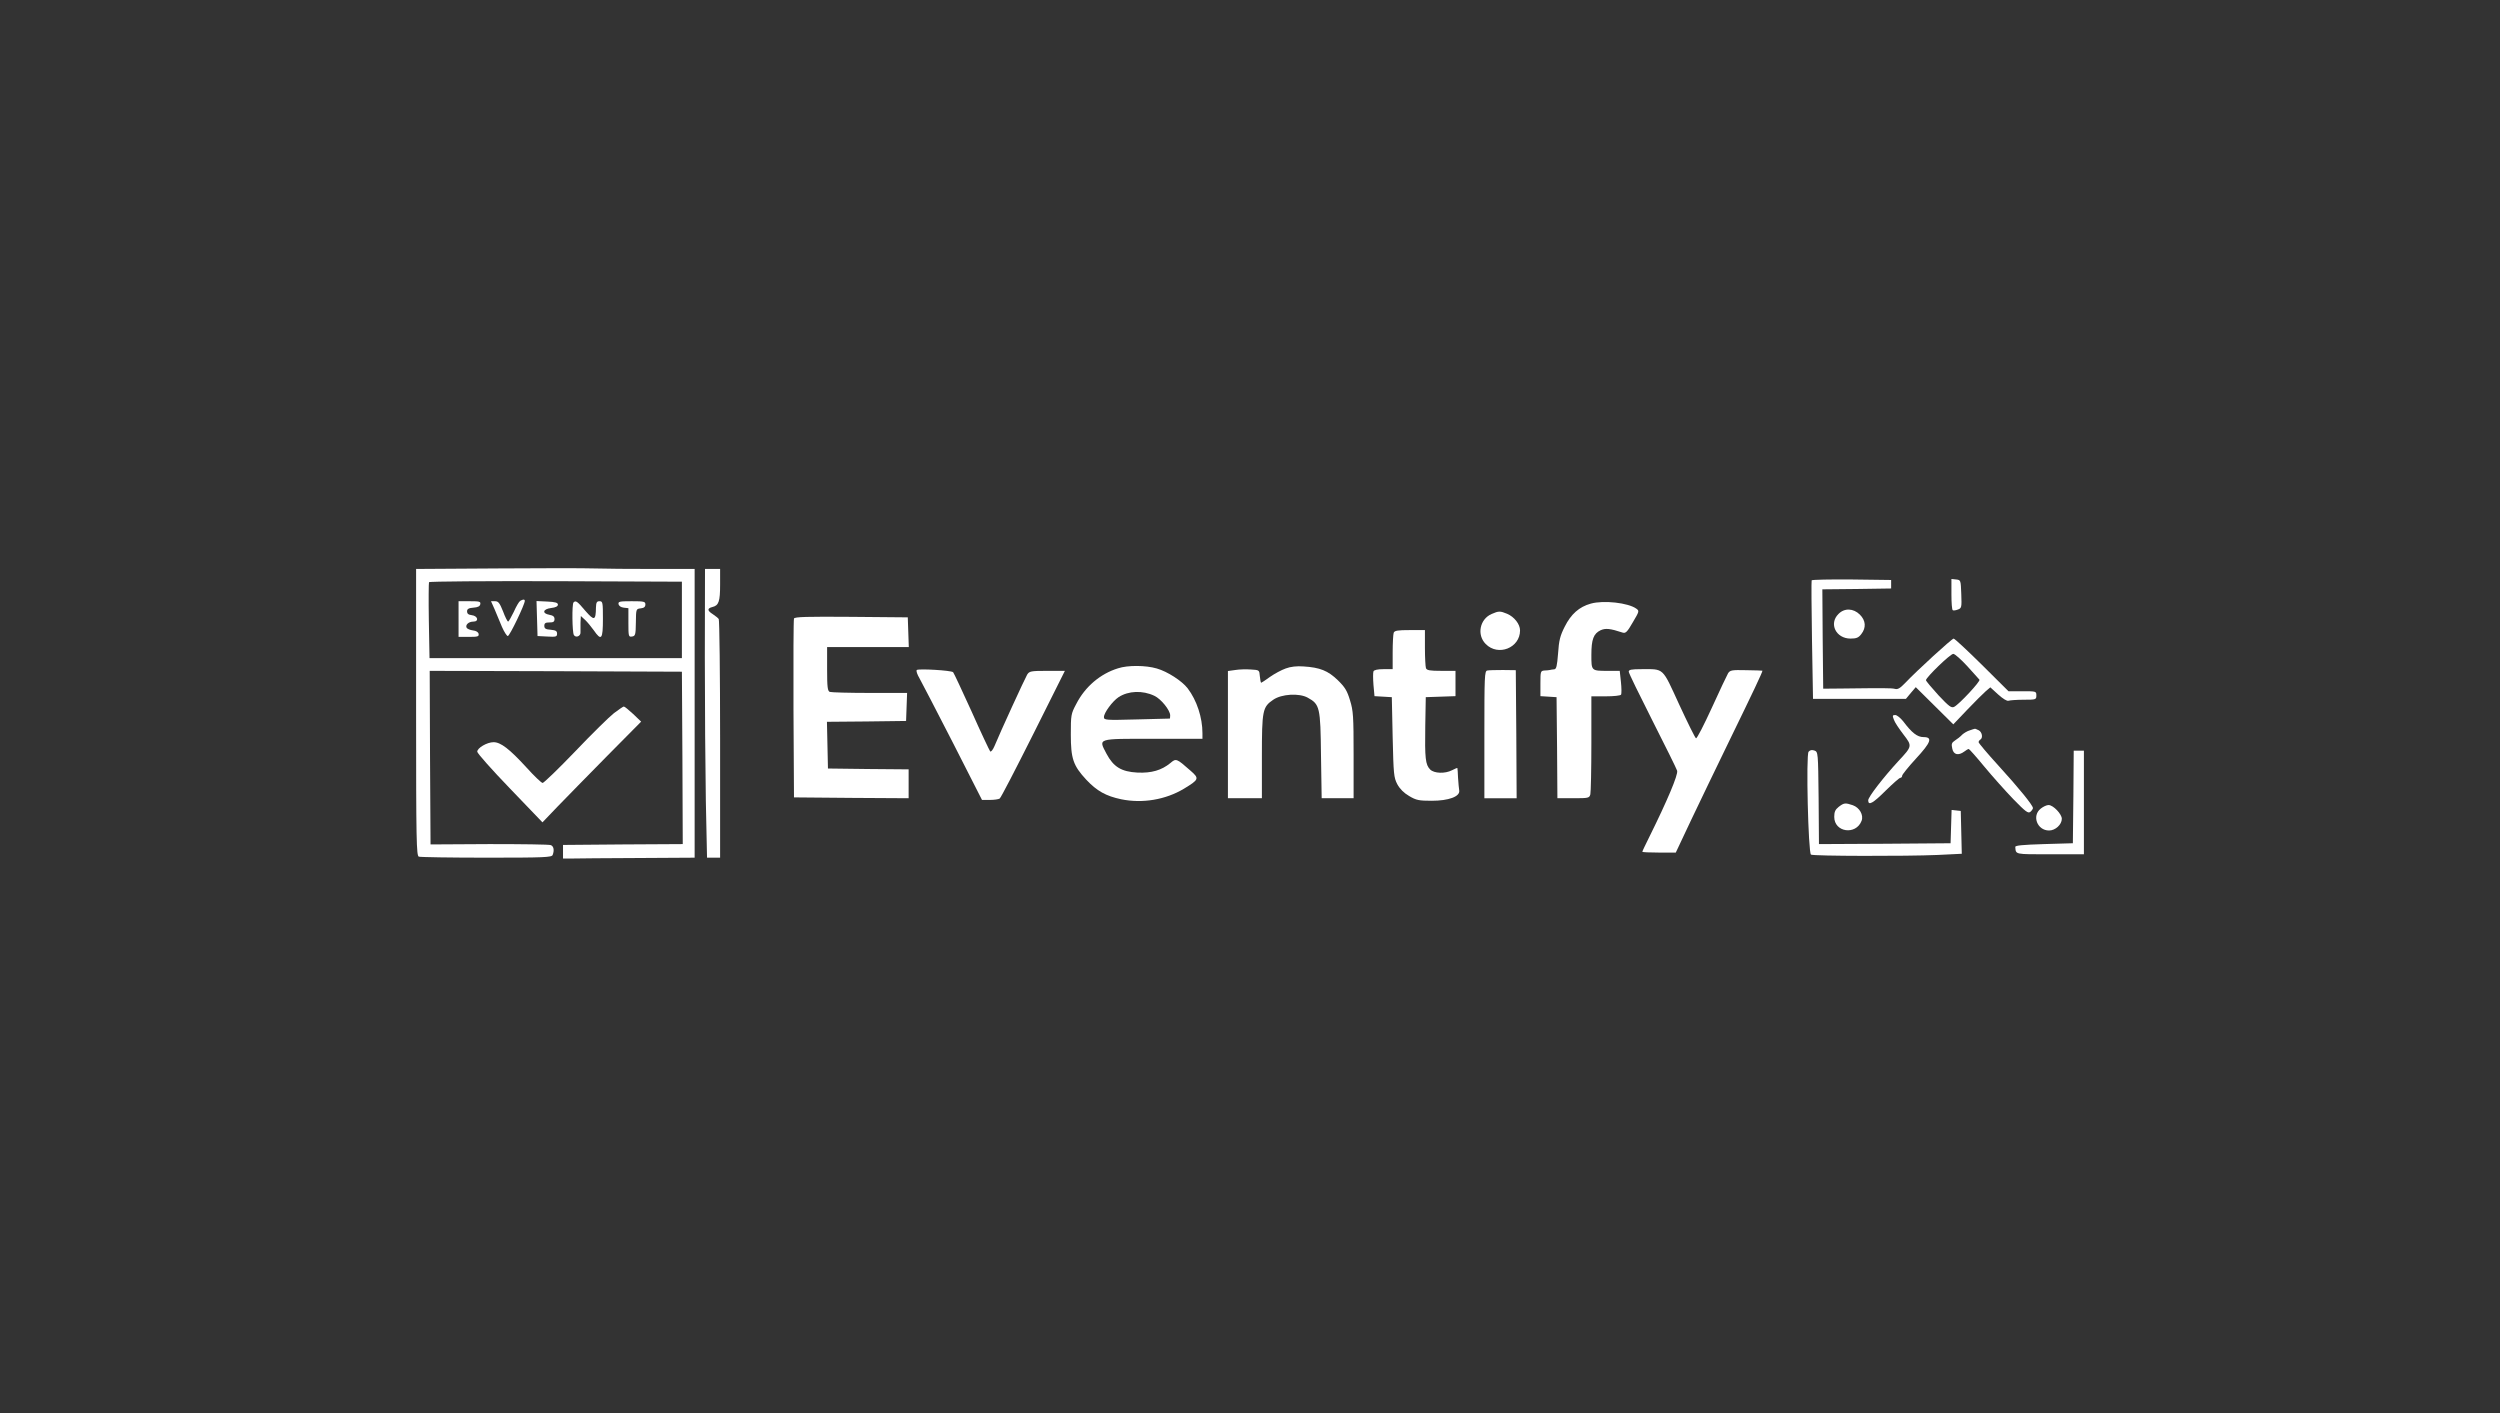 <?xml version="1.0" standalone="no"?>
<!DOCTYPE svg PUBLIC "-//W3C//DTD SVG 20010904//EN"
 "http://www.w3.org/TR/2001/REC-SVG-20010904/DTD/svg10.dtd">
<svg version="1.0" xmlns="http://www.w3.org/2000/svg"
 width="1472pt" height="832pt" viewBox="0 0 1472 832"
 preserveAspectRatio="xMidYMid meet">

<rect x="0" y="0" width="1472" height="832" fill="#333333" stroke="none"/>

<g transform="translate(0,832) scale(0.1,-0.1)"
fill="#FFFFFF" stroke="none">
<path d="M2923 4973 l-473 -3 0 -844 c0 -760 2 -844 16 -850 9 -3 188 -6 399
-6 340 0 384 2 389 16 11 28 6 52 -11 58 -9 4 -172 6 -362 6 l-346 -2 -3 511
-2 511 742 -2 743 -3 3 -507 2 -508 -352 -2 -353 -3 0 -40 0 -40 53 0 c28 1
203 2 387 3 l335 2 0 850 0 850 -243 0 c-134 0 -291 1 -348 3 -57 2 -317 2
-576 0z m1092 -303 l0 -225 -743 0 -743 0 -4 220 c-2 120 -1 223 1 227 3 5
339 7 747 6 l742 -3 0 -225z"/>
<path d="M3063 4782 c-7 -4 -24 -33 -38 -65 -15 -31 -30 -57 -33 -57 -4 0 -18
27 -30 60 -20 50 -28 60 -47 60 l-24 0 21 -47 c11 -27 31 -73 43 -103 13 -30
29 -55 35 -55 11 0 100 186 100 207 0 10 -11 10 -27 0z"/>
<path d="M2700 4675 l0 -105 61 0 c52 0 60 2 57 18 -2 10 -14 18 -33 20 -16 2
-33 9 -37 15 -10 17 11 37 39 37 35 0 27 34 -10 38 -19 2 -27 9 -27 22 0 14 9
20 37 22 27 2 39 8 41 21 3 15 -5 17 -62 17 l-66 0 0 -105z"/>
<path d="M3162 4678 l3 -103 58 -3 c51 -3 57 -1 57 17 0 16 -8 20 -37 23 -30
2 -38 7 -38 23 0 16 7 20 30 20 23 0 30 4 30 20 0 14 -8 21 -30 25 -45 8 -39
34 10 40 27 3 40 10 40 20 0 11 -15 16 -63 18 l-63 3 3 -103z"/>
<path d="M3377 4773 c-10 -10 -8 -176 2 -192 12 -19 41 -6 39 16 0 10 0 36 0
57 l2 39 25 -23 c13 -12 36 -40 51 -61 45 -65 54 -54 54 66 0 98 -1 105 -20
105 -16 0 -20 -7 -21 -37 -1 -78 -10 -80 -63 -19 -47 56 -56 62 -69 49z"/>
<path d="M3642 4763 c2 -11 14 -19 31 -21 l27 -3 0 -85 c0 -81 1 -85 21 -82
20 3 22 10 23 83 1 79 1 80 29 83 19 2 27 9 27 23 0 17 -8 19 -81 19 -71 0
-80 -2 -77 -17z"/>
<path d="M4150 4453 c0 -285 3 -668 6 -850 l7 -333 39 0 38 0 0 698 c0 383 -4
702 -8 707 -4 6 -19 18 -34 28 -35 22 -35 35 -3 43 37 9 45 32 45 133 l0 91
-45 0 -44 0 -1 -517z"/>
<path d="M10667 4903 c-2 -5 -1 -163 2 -353 l6 -345 274 0 273 0 29 35 29 34
110 -109 111 -110 82 86 c45 47 94 96 109 109 l27 23 46 -42 c29 -26 52 -40
61 -37 9 3 49 6 90 6 72 0 74 1 74 25 0 25 -1 25 -82 25 l-82 0 -156 155 c-86
85 -161 155 -167 155 -10 0 -215 -187 -286 -262 -29 -30 -43 -39 -60 -34 -21
5 -66 5 -312 2 l-110 -1 -3 292 -2 293 202 2 203 3 0 25 0 25 -232 3 c-127 1
-233 -1 -236 -5z m916 -505 c36 -40 68 -76 72 -80 8 -8 -118 -144 -149 -160
-16 -8 -30 2 -92 68 -40 44 -73 83 -74 89 0 16 143 155 161 155 9 0 46 -33 82
-72z"/>
<path d="M11490 4821 c0 -49 3 -92 8 -94 4 -3 17 -1 30 4 22 8 23 13 20 91 -3
82 -3 83 -30 86 l-28 3 0 -90z"/>
<path d="M9367 4766 c-69 -19 -117 -62 -154 -136 -27 -53 -34 -81 -39 -157 -6
-75 -10 -93 -23 -94 -9 -1 -20 -2 -26 -4 -5 -1 -20 -3 -32 -3 -22 -2 -23 -6
-23 -76 l0 -75 48 -3 47 -3 3 -297 2 -298 94 0 c89 0 94 1 100 23 3 12 6 147
6 300 l0 277 84 0 c47 0 87 4 91 10 3 5 3 39 -1 75 l-7 65 -68 0 c-100 0 -99
-1 -99 94 0 92 13 125 54 145 29 13 55 11 131 -14 17 -5 27 5 59 61 38 64 39
67 21 80 -48 35 -193 51 -268 30z"/>
<path d="M10825 4705 c-58 -57 -15 -145 71 -145 34 0 47 5 63 26 30 38 27 80
-8 115 -38 38 -91 40 -126 4z"/>
<path d="M8783 4705 c-70 -30 -89 -123 -35 -177 73 -74 202 -23 202 80 0 37
-34 80 -76 98 -41 17 -50 17 -91 -1z"/>
<path d="M4675 4678 c-3 -7 -4 -247 -3 -533 l3 -520 338 -3 337 -2 0 85 0 85
-237 2 -238 3 -3 137 -3 138 233 2 233 3 3 83 3 82 -220 0 c-121 0 -226 3
-235 6 -13 5 -16 27 -16 135 l0 129 240 0 241 0 -3 88 -3 87 -333 3 c-261 2
-334 0 -337 -10z"/>
<path d="M8206 4594 c-3 -9 -6 -60 -6 -115 l0 -99 -54 0 c-35 0 -56 -5 -59
-13 -3 -7 -3 -43 0 -80 l6 -66 51 -3 51 -3 5 -235 c5 -219 7 -238 27 -277 15
-28 39 -52 70 -70 42 -25 58 -28 133 -28 100 0 167 25 162 60 -2 11 -5 45 -7
75 -1 30 -3 56 -4 58 -1 1 -14 -4 -31 -13 -42 -22 -106 -19 -129 4 -28 28 -32
65 -29 256 l3 170 88 3 87 3 0 74 0 75 -84 0 c-67 0 -85 3 -90 16 -3 9 -6 63
-6 120 l0 104 -89 0 c-72 0 -90 -3 -95 -16z"/>
<path d="M6583 4385 c-104 -32 -194 -108 -246 -210 -31 -58 -32 -65 -32 -180
0 -142 14 -183 91 -266 63 -67 116 -96 205 -115 125 -26 262 -3 370 62 89 54
92 60 39 106 -83 73 -85 74 -119 45 -51 -42 -111 -60 -194 -56 -95 5 -141 34
-182 111 -48 92 -59 88 275 88 l290 0 0 33 c0 92 -33 193 -87 264 -34 44 -119
99 -182 117 -65 19 -170 20 -228 1z m214 -162 c39 -18 93 -85 93 -115 0 -10
-1 -18 -2 -19 -2 0 -90 -2 -195 -5 -185 -5 -193 -4 -193 14 0 25 50 93 86 117
58 38 142 41 211 8z"/>
<path d="M7570 4384 c-25 -9 -66 -31 -93 -50 -26 -19 -49 -34 -51 -34 -3 0 -6
17 -8 38 -3 37 -3 37 -53 40 -27 2 -69 1 -92 -3 l-43 -6 0 -375 0 -374 100 0
100 0 0 245 c0 274 4 292 67 335 49 34 153 40 203 12 71 -39 75 -56 78 -339
l4 -253 94 0 94 0 0 254 c0 229 -2 261 -21 322 -17 57 -30 78 -72 119 -58 56
-105 75 -202 81 -39 3 -76 -1 -105 -12z"/>
<path d="M5398 4375 c-5 -5 3 -27 16 -49 13 -23 101 -193 196 -378 l172 -338
46 0 c26 0 52 4 58 8 7 4 95 175 198 380 l186 372 -104 0 c-97 0 -105 -2 -118
-22 -13 -22 -158 -337 -193 -422 -9 -21 -20 -35 -25 -30 -4 5 -54 110 -109
234 -56 123 -105 228 -109 232 -11 11 -205 22 -214 13z"/>
<path d="M8757 4372 c-16 -3 -17 -34 -17 -378 l0 -374 95 0 95 0 -2 377 -3
377 -76 1 c-41 0 -83 -1 -92 -3z"/>
<path d="M9590 4365 c0 -8 63 -137 139 -287 76 -150 142 -283 146 -296 7 -23
-60 -180 -161 -384 -24 -48 -44 -90 -44 -93 0 -3 44 -5 99 -5 l98 0 91 193
c50 105 152 317 226 469 134 275 197 407 193 409 -1 1 -44 2 -96 3 -84 2 -94
0 -106 -18 -7 -12 -50 -103 -96 -204 -46 -100 -87 -181 -93 -179 -5 2 -49 91
-99 199 -102 222 -87 208 -223 208 -59 0 -74 -3 -74 -15z"/>
<path d="M3615 4121 c-27 -21 -130 -122 -228 -225 -98 -102 -185 -186 -192
-186 -7 0 -50 41 -96 92 -100 109 -151 148 -193 148 -38 0 -96 -34 -96 -56 0
-9 86 -106 192 -216 l192 -200 90 94 c49 51 180 184 290 296 l201 203 -47 45
c-26 24 -50 44 -55 44 -4 0 -30 -18 -58 -39z"/>
<path d="M11151 4083 c5 -16 31 -54 56 -87 53 -69 53 -69 -30 -158 -90 -98
-177 -211 -177 -230 0 -34 28 -18 103 57 42 41 80 75 86 75 6 0 11 6 11 13 0
6 36 51 80 99 90 97 101 128 46 128 -37 0 -69 25 -120 93 -16 20 -37 37 -47
37 -16 0 -17 -4 -8 -27z"/>
<path d="M11599 4020 c-15 -4 -35 -16 -46 -26 -10 -11 -29 -26 -42 -34 -20
-13 -22 -21 -16 -48 7 -36 36 -43 71 -17 10 8 22 15 26 15 3 0 45 -47 91 -103
47 -57 124 -143 171 -192 73 -75 88 -86 101 -75 8 7 15 17 15 22 0 16 -81 116
-204 251 -64 70 -116 132 -116 137 0 5 5 12 10 15 17 10 11 44 -9 55 -11 5
-21 10 -23 9 -2 0 -15 -4 -29 -9z"/>
<path d="M10649 3894 c-16 -19 -2 -595 14 -606 15 -9 561 -10 745 -2 l143 7
-3 126 -3 126 -27 3 -27 3 -3 -98 -3 -98 -387 -3 -388 -2 -2 271 c-3 269 -3
272 -25 280 -15 5 -25 3 -34 -7z"/>
<path d="M12208 3628 l-3 -273 -170 -5 c-127 -4 -170 -8 -169 -17 4 -45 -7
-43 204 -43 l200 0 0 305 0 305 -30 0 -30 0 -2 -272z"/>
<path d="M10826 3569 c-20 -16 -26 -29 -26 -59 0 -91 128 -109 161 -23 13 34
-12 78 -52 92 -44 15 -52 14 -83 -10z"/>
<path d="M12016 3559 c-54 -42 -21 -129 49 -129 37 0 75 35 75 69 0 28 -51 81
-78 81 -11 0 -31 -9 -46 -21z"/>
</g>
</svg>
